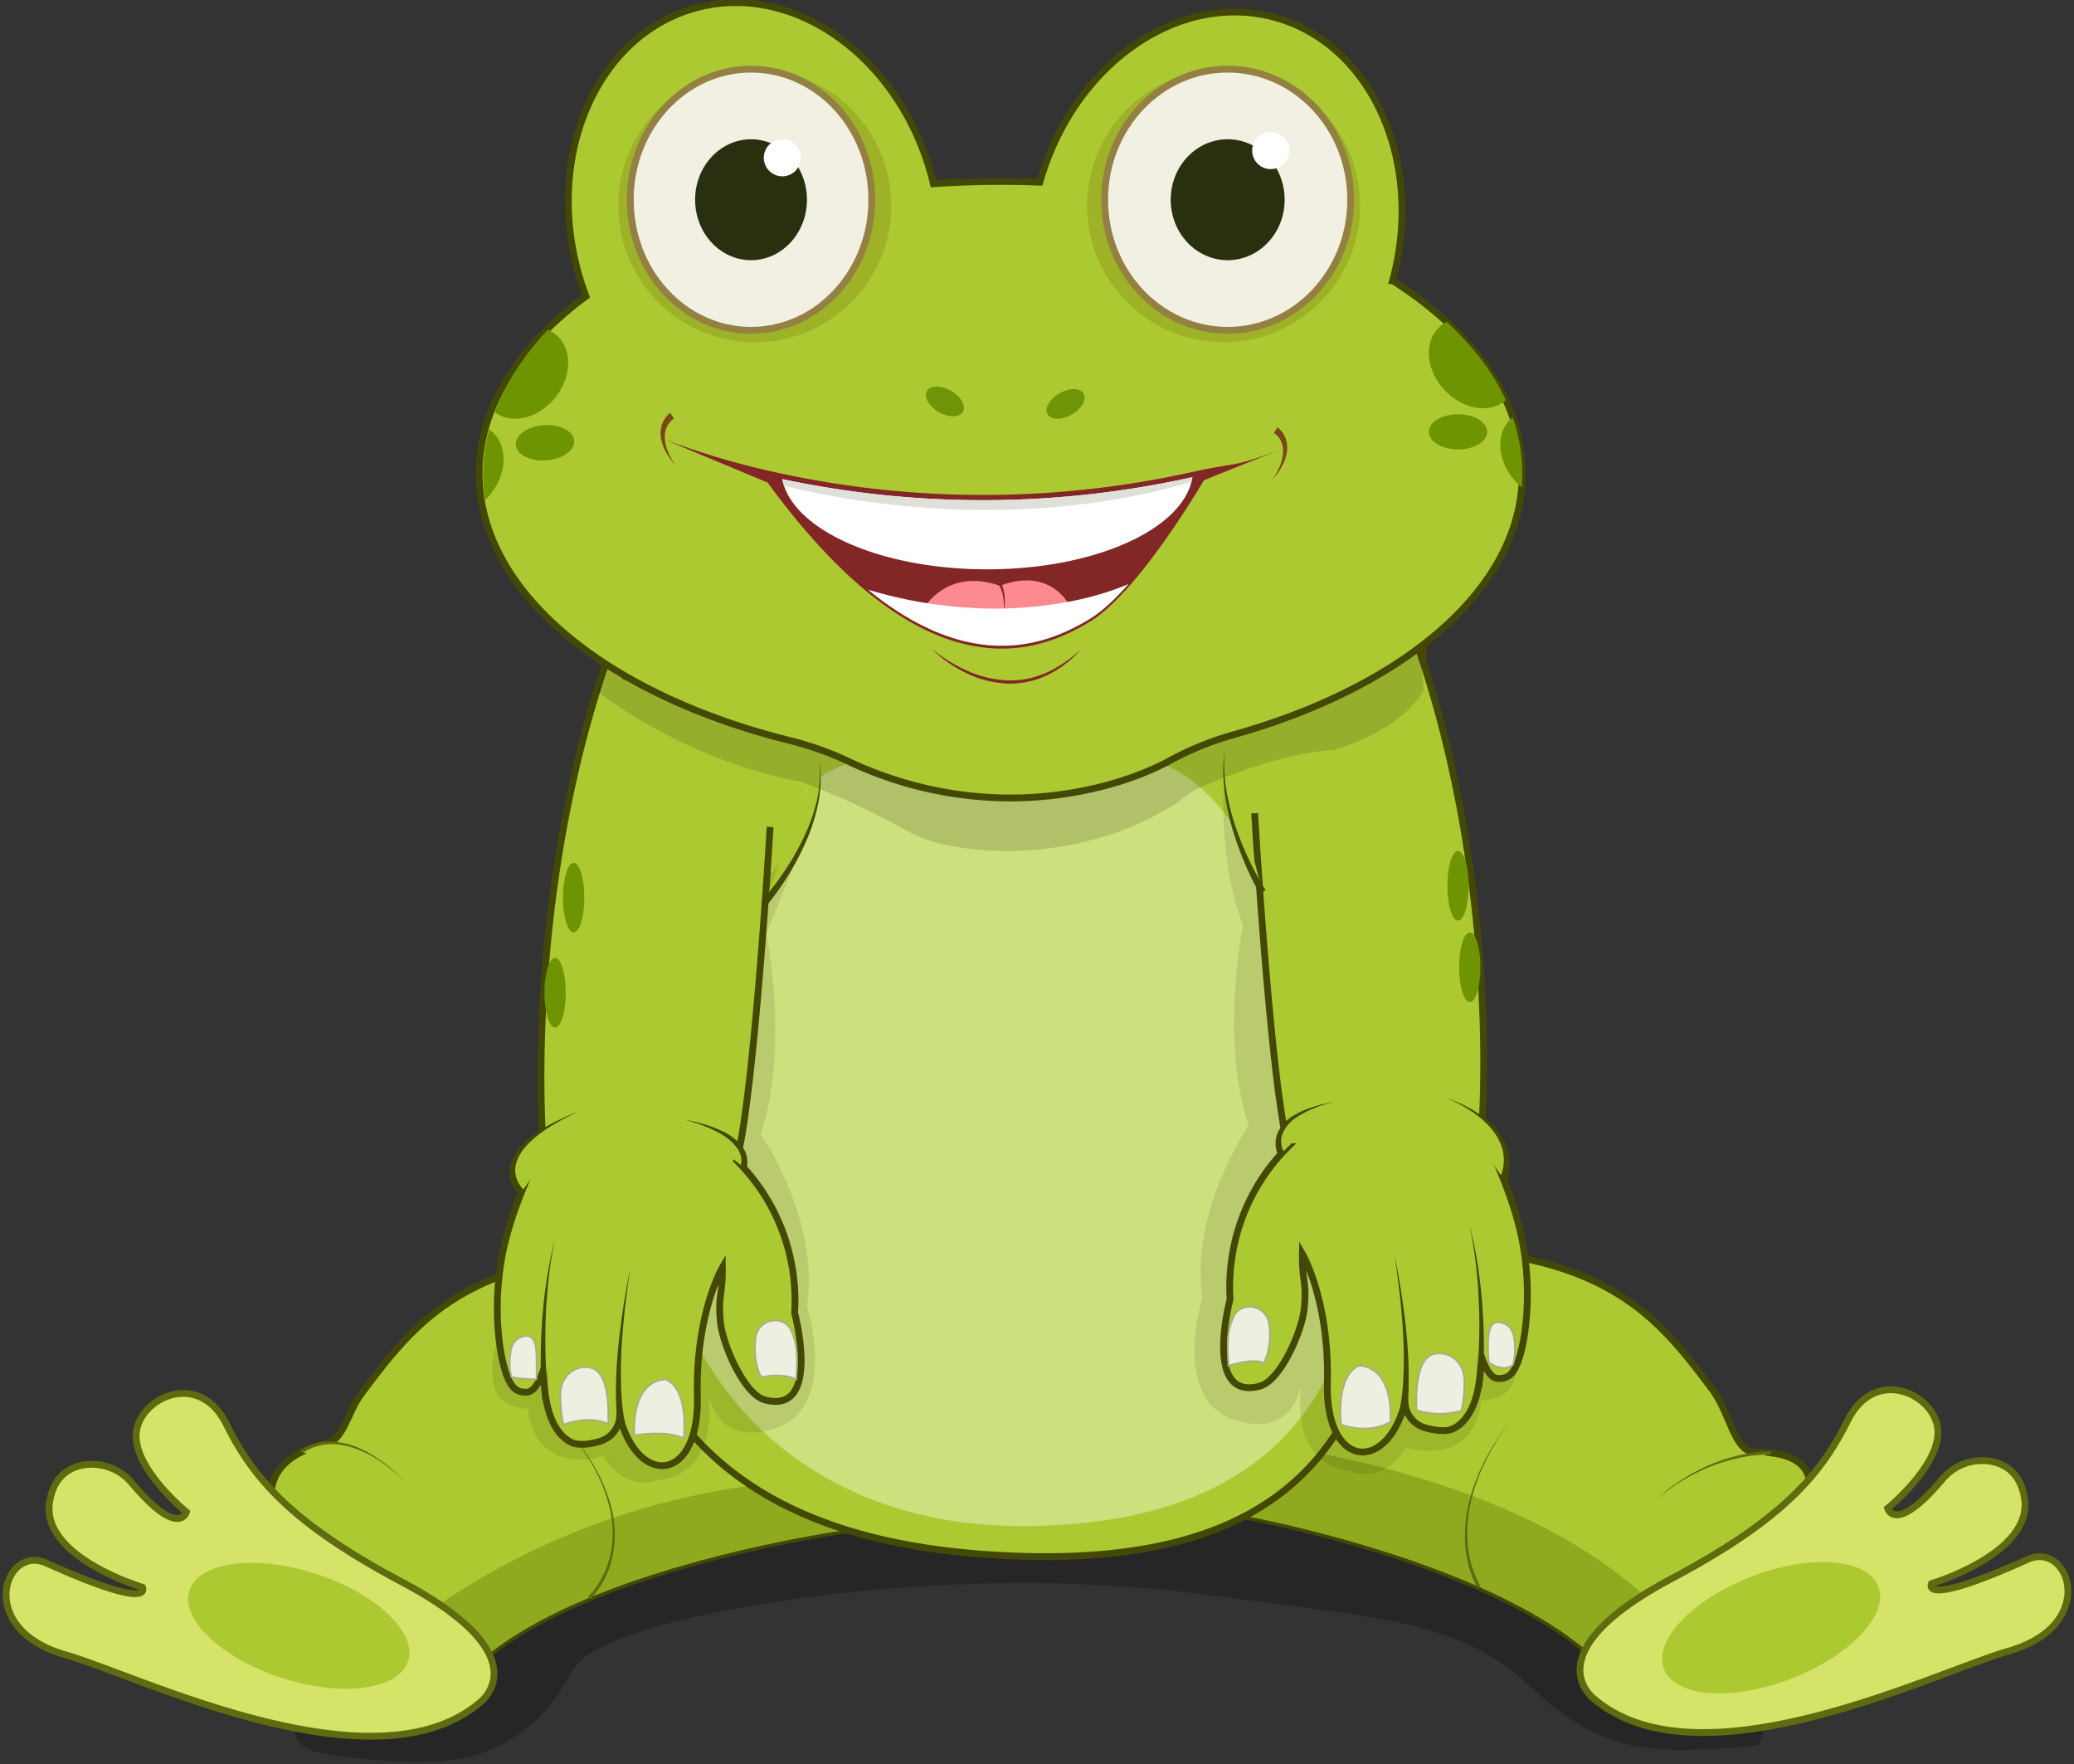 <svg xmlns="http://www.w3.org/2000/svg" width="609" height="518" viewBox="0 0 609 518">
  <rect x="0" y="0" width="609" height="518" fill="#333333" stroke="none"/>
  <defs>
    <style>
      .baaae35d-dc04-4c57-8f82-cf546bad37be {
        opacity: 0.25;
      }

      .ac451c5c-42bc-48f4-8289-33871ec83330, .bb08e84d-73f8-4794-8a3d-14f6c8788eac {
        fill: #acc932;
      }

      .ac451c5c-42bc-48f4-8289-33871ec83330, .b4b526d5-bb3b-4ab4-a4c5-a4033e3cb525 {
        stroke: #434905;
      }

      .a1713a5f-59a0-445f-902c-725780e826ba, .ac451c5c-42bc-48f4-8289-33871ec83330, .af580ba5-d68f-41d5-abfd-e44fbed98368, .b4b526d5-bb3b-4ab4-a4c5-a4033e3cb525, .ed0c90ed-54f4-4767-8097-dccb88ad0bef {
        stroke-miterlimit: 10;
      }

      .a1713a5f-59a0-445f-902c-725780e826ba, .ac451c5c-42bc-48f4-8289-33871ec83330, .af580ba5-d68f-41d5-abfd-e44fbed98368, .b4b526d5-bb3b-4ab4-a4c5-a4033e3cb525 {
        stroke-width: 2px;
      }

      .b1b82cd1-5d74-4f08-b6f9-d29bc27165b9 {
        fill: #8faa1f;
      }

      .a1713a5f-59a0-445f-902c-725780e826ba {
        fill: #d5e368;
        stroke: #5e6b0f;
      }

      .e9bde63b-f7b9-4f00-a8c4-864cc6a4a712 {
        fill: #5e6b0f;
      }

      .b4b526d5-bb3b-4ab4-a4c5-a4033e3cb525 {
        fill: none;
      }

      .b595f7ad-565a-4f96-88e1-eed225ffdad1 {
        fill: #cce07d;
      }

      .b4f60cc9-6e0f-41e2-9a58-212c87d29477, .bf82db2e-32bb-4a4b-a879-07d149385277 {
        fill: #282d08;
      }

      .b4f60cc9-6e0f-41e2-9a58-212c87d29477 {
        opacity: 0.11;
      }

      .a64afd8d-0e1a-4137-bb6f-675f2147de27 {
        fill: #434905;
      }

      .ed0c90ed-54f4-4767-8097-dccb88ad0bef {
        fill: #edefe1;
        stroke: #abad87;
        stroke-width: 0.5px;
      }

      .bf82db2e-32bb-4a4b-a879-07d149385277 {
        opacity: 0.17;
      }

      .bb82dc49-e229-4e7b-a448-c1d73a5c8883 {
        fill: #9eb228;
      }

      .af580ba5-d68f-41d5-abfd-e44fbed98368 {
        fill: #f2f0e2;
        stroke: #938042;
      }

      .a4446d9f-de0b-4be9-abd4-e3bf45475c37 {
        fill: #283010;
      }

      .a2fbd81c-ee69-4f79-8429-23407ba4bd89 {
        fill: #822626;
      }

      .ec3c318b-22b0-4957-8cc2-1ea40c3ce69b {
        fill: #fd8a91;
      }

      .efa14154-5a1a-435f-bd7e-22dbf47dcbd7 {
        fill: #fff;
      }

      .fb51988f-3043-4af1-be73-da923fcf738b {
        fill: #dfe0da;
      }

      .b2203cd0-e84e-4160-b2ed-9bccef1f6e0b {
        fill: #7a4715;
      }

      .bc3d66ed-b4a7-42d6-836a-5d52e6917a2e {
        fill: #6f9408;
      }

      .b99c0616-f634-4019-88bf-e71f8f760af3 {
        fill: #6e9401;
      }
    </style>
  </defs>
  <g id="af66a586-8151-467f-bdf7-8d71a807022b" data-name="Layer 3">
    <g>
      <path class="baaae35d-dc04-4c57-8f82-cf546bad37be" d="M93.63,514.67s32.59,5.81,48,0,21.61-15.54,26.49-24.32c4.29-7.72,26.34-14.62,55.42-19.42s79.29-9.65,131.7-2.6,73.48,7.49,94.66,27.31,36,19.5,66.48,16.8l16.26-44.11L405.42,434.26l-139.14-7.38-131.7,26.41S64.12,507.27,93.63,514.67Z"/>
      <g>
        <g>
          <g>
            <g>
              <path class="ac451c5c-42bc-48f4-8289-33871ec83330" d="M528.48,471.19,521,475.34c-1.52,9.48-9.33,14.54-18,17.21-12.59,3.85-27,2.69-27,2.69-25.16-34.83-110.38-50.14-110.38-50.14a70.69,70.69,0,0,1,4-21.41c12.89-36.59,51.95-57.38,51.95-57.38,50.35,2.6,64.71,19.45,81.27,41.71,5.28,7.1,6.41,18.27,12.39,18.27,29.62,0,9.52,25.82,9.52,25.82Z"/>
              <path class="b1b82cd1-5d74-4f08-b6f9-d29bc27165b9" d="M503,492.55c-12.59,3.85-27,2.69-27,2.69-25.16-34.83-110.38-50.14-110.38-50.14a70.69,70.69,0,0,1,4-21.41C403.16,428.42,461,441.62,492,477.86A137.31,137.31,0,0,1,503,492.55Z"/>
              <path class="a1713a5f-59a0-445f-902c-725780e826ba" d="M567.18,464.92s-3.87,7.37,28.2-7.1c12.23-5.52,21.1,19.26-5.53,26.91-21.71,6.24-90,40.18-121.37,14.38,0,0-19.52-13.36,22.4-35.66,31.7-16.87,43.49-29.91,51.6-46.29s25.81-7.76,26.54,2.67-14.74,23-14.74,23,2.2,7.88,15.94-8.41a15.3,15.3,0,0,1,15.13-5.24c4.12,1,8,3.81,9.11,10.7C597,456.07,567.18,464.92,567.18,464.92Z"/>
              <path class="e9bde63b-f7b9-4f00-a8c4-864cc6a4a712" d="M433.87,466.2a29.73,29.73,0,0,1-3.64-12.82,41.78,41.78,0,0,1,1.34-13.18l.91-3.19,1.19-3.09.6-1.55.73-1.49,1.46-3c1.06-1.93,2.25-3.79,3.38-5.68l3.85-5.37-3.75,5.44c-1.08,1.91-2.24,3.79-3.26,5.73l-1.4,3-.7,1.5-.56,1.54-1.13,3.09-.84,3.18a41,41,0,0,0-1.07,13,29.16,29.16,0,0,0,3.72,12.32Z"/>
            </g>
            <g>
              <path class="ac451c5c-42bc-48f4-8289-33871ec83330" d="M248.67,449.19s-90.46,12.3-115.62,47.13a86.82,86.82,0,0,1-23.62-1.77c-10-2.35-19.72-7.41-21.44-18.13l-7.47-4.15,3.73-19.08s-16.31-22.87,11.81-29.5c4.93-1.16,6-9.12,10.11-14.58,16.55-22.26,30.93-39.12,81.26-41.71,0,0,47.9,25.67,59,66.77A64.93,64.93,0,0,1,248.67,449.19Z"/>
              <path class="b1b82cd1-5d74-4f08-b6f9-d29bc27165b9" d="M248.67,449.19s-90.46,12.3-115.62,47.13a86.82,86.82,0,0,1-23.62-1.77l-3.26-4.86s50.2-53.81,140.25-55.52A64.93,64.93,0,0,1,248.67,449.19Z"/>
              <path class="a1713a5f-59a0-445f-902c-725780e826ba" d="M41.82,466s3.87,7.37-28.2-7.11c-12.23-5.52-21.1,19.27,5.53,26.92,21.71,6.23,90,40.18,121.37,14.37,0,0,19.52-13.36-22.4-35.66-31.7-16.87-43.49-29.9-51.6-46.28S40.71,410.48,40,420.92s14.74,23,14.74,23-2.2,7.88-15.94-8.42a15.31,15.31,0,0,0-15.13-5.23c-4.12,1-8,3.81-9.11,10.7C12,457.16,41.82,466,41.82,466Z"/>
              <path class="e9bde63b-f7b9-4f00-a8c4-864cc6a4a712" d="M172.66,468.75a22.24,22.24,0,0,0,4.09-5.6,26.05,26.05,0,0,0,2.44-6.56,30.9,30.9,0,0,0-.2-14,48.59,48.59,0,0,0-5.38-13.1,81.74,81.74,0,0,0-8.3-11.55,82.77,82.77,0,0,1,8.52,11.43,49.47,49.47,0,0,1,5.65,13.1,31.55,31.55,0,0,1,.44,14.27,27,27,0,0,1-2.39,6.81,23.43,23.43,0,0,1-4.2,5.93Z"/>
            </g>
            <g>
              <path class="bb08e84d-73f8-4794-8a3d-14f6c8788eac" d="M408.62,271c0,89.14,21.31,195-118.69,185.41-136.78-9.38-113.1-123-113.1-212.13S230.9,121.16,306.38,121.16c51,0,96.68,14.65,110,60.16C422.7,203.14,408.62,242.12,408.62,271Z"/>
              <path class="b4b526d5-bb3b-4ab4-a4c5-a4033e3cb525" d="M408.62,271c0,89.14,21.31,195-118.69,185.41-136.78-9.38-113.1-123-113.1-212.13S230.9,121.16,306.38,121.16c51,0,96.68,14.65,110,60.16C422.7,203.14,408.62,242.12,408.62,271Z"/>
            </g>
            <path class="b595f7ad-565a-4f96-88e1-eed225ffdad1" d="M397,338.54c7.21,45-3.84,109.51-97,109.5-76.32,0-111.39-60.24-104.89-105.34,6.79-47.14,27-72.57,37.71-90.45,5.48-9.15.46-19.07,6.55-23.21,18.93-12.86,40.05-5.81,59-5.81,23.58,0,43.31-10,63.8,19C373.65,258.6,388.43,285.22,397,338.54Z"/>
            <path class="b4f60cc9-6e0f-41e2-9a58-212c87d29477" d="M359.3,231.2S358,253.88,365,271.56c0,0-6.88,33.23,1.66,58.92,0,0-17.45,25.12-13.58,50.56,0,0-9.4,29.63,9.4,35.82s19.9-12.5,19.9-12.5-5.34,25.4,14.2,27.58c0,0,9.22,4.43,16.3-6.92,0,0,19.8,6.39,22.13-14,0,0,14.25,1.4,9.57-17.87s-73.84-131.24-73.84-131.24Z"/>
            <path class="b4f60cc9-6e0f-41e2-9a58-212c87d29477" d="M237.4,243.93s-5.29,12.46-12.36,30.14c0,0,6.88,33.23-1.66,58.92,0,0,17.45,25.12,13.58,50.56,0,0,9.4,29.62-9.4,35.82s-19.91-12.5-19.91-12.5,5.35,25.4-14.19,27.58c0,0-9.22,4.43-16.31-6.92,0,0-19.79,6.39-22.12-14,0,0-14.26,1.4-9.57-17.87S219.3,264.4,219.3,264.4Z"/>
            <g>
              <path class="ac451c5c-42bc-48f4-8289-33871ec83330" d="M226.13,242.79s-4.6,78.31-9.8,97.9a58,58,0,0,1,17,44.75s8,30-8.71,25.56c-6.21-1.65-12.47-16.43-13.08-22.91-.75-8.08.67-7.61.56-15.91,0,0-7.92,13.62-7.33,37.75.62,25.51-17.49,26.64-22.8,5.86a8.15,8.15,0,0,1-6.11,7.46c-1.58.48-5.71,1.42-8.16.18-9.06-4.6-7.94-21.86-7.94-21.86s-1.87,7-5,7.16c-3,.13-4.31-1.2-5.55-3.94-2.55-5.61-4.84-21.13-1.54-37.27,3.14-15.32,11.81-31.42,11.81-31.42s-5.91-70,18.52-141.7"/>
              <g>
                <path class="bb08e84d-73f8-4794-8a3d-14f6c8788eac" d="M182.41,417.1s-3-13.38,2.66-44.92"/>
                <path class="a64afd8d-0e1a-4137-bb6f-675f2147de27" d="M181.44,417.32a46.56,46.56,0,0,1-.54-5.78c-.06-1.9-.07-3.8,0-5.69.08-3.79.34-7.57.73-11.32s.9-7.5,1.46-11.23l.94-5.57,1.07-5.55-.82,5.59-.7,5.6c-.39,3.74-.76,7.48-1,11.23s-.32,7.51-.23,11.25c0,1.87.13,3.73.28,5.59a44.57,44.57,0,0,0,.74,5.44Z"/>
              </g>
              <g>
                <path class="bb08e84d-73f8-4794-8a3d-14f6c8788eac" d="M160.22,411s-2.88-23.71,2.78-47.42"/>
                <path class="a64afd8d-0e1a-4137-bb6f-675f2147de27" d="M159.23,411.12c-.35-4-.47-8-.46-12s.16-8,.46-12,.75-7.94,1.37-11.87,1.46-7.83,2.4-11.69c-.78,3.9-1.5,7.8-1.9,11.76s-.75,7.9-.87,11.86-.13,7.92,0,11.88.44,7.92.94,11.8Z"/>
              </g>
              <g>
                <path class="bb08e84d-73f8-4794-8a3d-14f6c8788eac" d="M218.33,342.7s4-9.19-17.38-14"/>
                <path class="a64afd8d-0e1a-4137-bb6f-675f2147de27" d="M217.41,342.3a4.5,4.5,0,0,0,.28-1.15l0-.66-.07-.66c0-.22-.11-.44-.16-.66a2.63,2.63,0,0,0-.22-.65l-.28-.64-.37-.6a14.35,14.35,0,0,0-4.29-4,34.44,34.44,0,0,0-5.49-2.68c-1.91-.77-3.9-1.33-5.88-1.92,2,.43,4.05.83,6,1.45a34.07,34.07,0,0,1,5.83,2.29,15.57,15.57,0,0,1,5,4,7.27,7.27,0,0,1,1.4,6.69Z"/>
              </g>
              <path class="ed0c90ed-54f4-4767-8097-dccb88ad0bef" d="M228.65,387.76l.55.15c2.28.69,3,2.1,3.77,4.37,1.09,3.13,1.24,5.93.83,12.71,0,0-4-2.16-10.23-.63,0,0-2.61-4.08-1.71-11.47A5.79,5.79,0,0,1,228.65,387.76Z"/>
              <path class="ed0c90ed-54f4-4767-8097-dccb88ad0bef" d="M178.62,413.65c-.19-5.19-1.25-11.15-5.15-12.1s-9.41,1.82-8.92,9.12c0,0,.15,5.34.95,7.56,0,0,7.27-2.9,13.13-.2Z"/>
              <path class="ed0c90ed-54f4-4767-8097-dccb88ad0bef" d="M149.92,397.15s.08-3.86,3.72-4.8,3.93,3.13,3.93,7.61c0,3.71,0,5,0,5a48,48,0,0,1-7.39-.63A17.09,17.09,0,0,1,149.92,397.15Z"/>
              <path class="ed0c90ed-54f4-4767-8097-dccb88ad0bef" d="M186.24,421.43s9.09-1.75,14.53.84c0,0,1.69-14.29-5.26-17.27C195.51,405,185.64,404.24,186.24,421.43Z"/>
              <g>
                <path class="bb08e84d-73f8-4794-8a3d-14f6c8788eac" d="M153.11,350s-12.41-11.32,16.79-23.7"/>
                <path class="a64afd8d-0e1a-4137-bb6f-675f2147de27" d="M152.44,350.74a10,10,0,0,1-2.38-4.1,9.28,9.28,0,0,1-.13-4.65,14.56,14.56,0,0,1,4.93-7.35,38.12,38.12,0,0,1,7.21-4.79,78.6,78.6,0,0,1,7.83-3.55,81.69,81.69,0,0,0-7.59,4,37.77,37.77,0,0,0-6.77,5.1c-2,1.95-3.7,4.29-4.14,6.91a7.51,7.51,0,0,0,.33,3.82,8.48,8.48,0,0,0,2.05,3.16Z"/>
              </g>
            </g>
            <g>
              <path class="ac451c5c-42bc-48f4-8289-33871ec83330" d="M368.41,238.76s4.6,78.31,9.79,97.91a58,58,0,0,0-17,44.74s-8,30,8.7,25.56c6.21-1.65,12.48-16.42,13.08-22.9.76-8.09-.66-7.62-.55-15.92,0,0,7.92,13.62,7.33,37.75-.63,25.51,17.49,26.65,22.8,5.86a8.16,8.16,0,0,0,6.1,7.47c1.59.48,5.71,1.42,8.16.17,9.07-4.6,7.95-21.85,7.95-21.85s1.86,7,5,7.15c2.95.13,4.31-1.2,5.55-3.93,2.54-5.62,4.84-21.14,1.53-37.28-3.13-15.31-11.81-31.42-11.81-31.42s5.92-70-18.51-141.69"/>
              <g>
                <path class="bb08e84d-73f8-4794-8a3d-14f6c8788eac" d="M412.13,413.07s3-13.38-2.66-44.92"/>
                <path class="a64afd8d-0e1a-4137-bb6f-675f2147de27" d="M411.15,412.85a44.3,44.3,0,0,0,.74-5.44c.14-1.85.24-3.72.28-5.59.09-3.74,0-7.5-.23-11.24s-.56-7.5-1-11.24l-.69-5.6-.82-5.59,1.07,5.55.94,5.57c.56,3.73,1.09,7.47,1.46,11.23s.65,7.53.73,11.32c0,1.9,0,3.79,0,5.7a44.52,44.52,0,0,1-.53,5.77Z"/>
              </g>
              <g>
                <path class="bb08e84d-73f8-4794-8a3d-14f6c8788eac" d="M434.32,407s2.88-23.71-2.78-47.42"/>
                <path class="a64afd8d-0e1a-4137-bb6f-675f2147de27" d="M433.33,406.85c.49-3.88.78-7.85.94-11.8s.17-7.92,0-11.88-.41-7.92-.87-11.86-1.12-7.86-1.9-11.76c.94,3.86,1.82,7.75,2.4,11.69s1.08,7.9,1.36,11.88.47,8,.47,12-.11,8-.46,12Z"/>
              </g>
              <g>
                <path class="bb08e84d-73f8-4794-8a3d-14f6c8788eac" d="M376.21,338.68s-6.11-10.33,15.3-15.17"/>
                <path class="a64afd8d-0e1a-4137-bb6f-675f2147de27" d="M375.35,339.19a8.05,8.05,0,0,1-.8-3.46,9.13,9.13,0,0,1,.16-1.73,10,10,0,0,1,.54-1.63,11.64,11.64,0,0,1,4.44-4.77,26.91,26.91,0,0,1,5.76-2.57c1-.28,2-.66,3-.85l3-.67-3,.91c-1,.27-1.94.72-2.9,1.08a26.09,26.09,0,0,0-5.38,2.92,10.42,10.42,0,0,0-3.6,4.51,5.78,5.78,0,0,0-.35,2.72,6.31,6.31,0,0,0,.77,2.52Z"/>
              </g>
              <path class="ed0c90ed-54f4-4767-8097-dccb88ad0bef" d="M365.89,383.74a5.54,5.54,0,0,0-.55.14c-2.29.7-3,2.11-3.77,4.38-1.1,3.12-1.24,5.92-.83,12.71,0,0,8.11-2.59,10.23-.64,0,0,2.61-4.08,1.71-11.46A5.79,5.79,0,0,0,365.89,383.74Z"/>
              <path class="ed0c90ed-54f4-4767-8097-dccb88ad0bef" d="M415.92,409.62c.18-5.18,1.25-11.15,5.15-12.1s9.41,1.83,8.91,9.12c0,0-.14,5.34-.94,7.56a23.1,23.1,0,0,1-13.13-.2Z"/>
              <path class="ed0c90ed-54f4-4767-8097-dccb88ad0bef" d="M444.62,393.13s-.09-3.87-3.73-4.81-4,3.14-3.93,7.61.3,4.16.3,4.16,4.11,2.94,7,.59A18.55,18.55,0,0,0,444.62,393.13Z"/>
              <path class="ed0c90ed-54f4-4767-8097-dccb88ad0bef" d="M408.3,417.4s-5.58,3.92-14.53.85c0,0-1.69-14.3,5.26-17.28C399,401,408.9,400.21,408.3,417.4Z"/>
              <g>
                <path class="bb08e84d-73f8-4794-8a3d-14f6c8788eac" d="M441.43,346s7.09-14-16.79-23.71"/>
                <path class="a64afd8d-0e1a-4137-bb6f-675f2147de27" d="M440.54,345.53a11.33,11.33,0,0,0,.95-3.54l.08-.95,0-1a13.36,13.36,0,0,0-.23-1.89,15.1,15.1,0,0,0-3.53-6.86,24.94,24.94,0,0,0-2.8-2.83c-.5-.44-1.06-.81-1.59-1.22s-1.05-.84-1.63-1.18c-1.16-.68-2.29-1.42-3.48-2.05l-3.64-1.79,3.75,1.57c1.24.55,2.41,1.23,3.63,1.85.61.31,1.15.73,1.73,1.09s1.16.73,1.7,1.14a26.77,26.77,0,0,1,3.08,2.75,16.4,16.4,0,0,1,4.23,7.18,13.77,13.77,0,0,1,.4,2.11l.09,1.08,0,1.08a12.61,12.61,0,0,1-.91,4.31Z"/>
              </g>
            </g>
            <ellipse class="bb08e84d-73f8-4794-8a3d-14f6c8788eac" cx="520.09" cy="477.86" rx="33.73" ry="16.08" transform="translate(-136.9 218.6) rotate(-21.04)"/>
            <ellipse class="bb08e84d-73f8-4794-8a3d-14f6c8788eac" cx="87.71" cy="477.37" rx="16.08" ry="33.73" transform="translate(-393.53 414.32) rotate(-72.13)"/>
            <g>
              <path class="bb08e84d-73f8-4794-8a3d-14f6c8788eac" d="M224.67,264.77s19.05-21.47,15.79-41.68"/>
              <path class="a64afd8d-0e1a-4137-bb6f-675f2147de27" d="M223.93,264.1a79.73,79.73,0,0,0,6.86-9,75.71,75.71,0,0,0,5.54-9.92A51.45,51.45,0,0,0,240,234.44a41.2,41.2,0,0,0,.74-5.65,34,34,0,0,0-.24-5.7,34,34,0,0,1,.49,5.71,40.79,40.79,0,0,1-.5,5.73,52.13,52.13,0,0,1-3.2,11.07,75.91,75.91,0,0,1-5.19,10.31,80.82,80.82,0,0,1-6.64,9.52Z"/>
            </g>
            <g>
              <path class="bb08e84d-73f8-4794-8a3d-14f6c8788eac" d="M370.78,261.89s-13.53-21.47-11.22-41.68"/>
              <path class="a64afd8d-0e1a-4137-bb6f-675f2147de27" d="M369.93,262.42a85.69,85.69,0,0,1-4.84-10A89.78,89.78,0,0,1,361.5,242a70.09,70.09,0,0,1-2.05-10.83,51.56,51.56,0,0,1,.11-11,51,51,0,0,0,.39,10.91,68.91,68.91,0,0,0,2.51,10.6,91.7,91.7,0,0,0,4,10.12,87.1,87.1,0,0,0,5.16,9.52Z"/>
            </g>
            <path class="bf82db2e-32bb-4a4b-a879-07d149385277" d="M175.27,202.79s24.48,20.11,60,26.75a219.18,219.18,0,0,1,31.07,14.39c15.48,8.83,56.72,9.82,83.82-11.63,0,0,22.27-10.91,41.38-12.09,0,0,18.92-4.92,26.48-17.42l-1.65-21.47-231.27-.78Z"/>
            <g>
              <g>
                <path class="ac451c5c-42bc-48f4-8289-33871ec83330" d="M447,139c0,1.37,0,2.73-.18,4.08-2.65,31.77-36.23,59-84.29,72.54a91.15,91.15,0,0,0-19.09,7.73c-10.16,5.55-27.11,10.93-46.83,10.93a111.58,111.58,0,0,1-46.54-10.31,92.57,92.57,0,0,0-18-6.53C178.27,204.11,140.7,174,140.7,139c0-19.54,11.69-37.54,31.36-52-.87-2.32-1.67-4.71-2.34-7.17-9.58-34.95,5.88-69.64,34.52-77.48s59.63,14.12,69.2,49.07c.23.84.44,1.7.64,2.54q9.72-.69,19.78-.7,5.79,0,11.48.23c9.8-34.53,40.54-56.16,69-48.37s44,42.4,34.58,77.27a113,113,0,0,1,15.91,12.11c7.67,7.06,13.57,14.78,17.35,23a53.15,53.15,0,0,1,2,5h0A49.72,49.72,0,0,1,447,139Z"/>
                <circle class="bb82dc49-e229-4e7b-a448-c1d73a5c8883" cx="221.64" cy="60.39" r="40.09"/>
                <circle class="bb82dc49-e229-4e7b-a448-c1d73a5c8883" cx="359.3" cy="60.39" r="40.09"/>
                <g>
                  <ellipse class="af580ba5-d68f-41d5-abfd-e44fbed98368" cx="220.53" cy="58.64" rx="35.46" ry="38.34"/>
                  <ellipse class="a4446d9f-de0b-4be9-abd4-e3bf45475c37" cx="220.53" cy="58.64" rx="16.42" ry="17.75"/>
                </g>
                <g>
                  <ellipse class="af580ba5-d68f-41d5-abfd-e44fbed98368" cx="360.49" cy="58.64" rx="36.12" ry="38.34"/>
                  <ellipse class="a4446d9f-de0b-4be9-abd4-e3bf45475c37" cx="360.49" cy="58.64" rx="16.73" ry="17.75"/>
                </g>
                <path class="a2fbd81c-ee69-4f79-8429-23407ba4bd89" d="M375.87,132l-22.36,9s-10.72,18.41-22.14,31.31c-3.89,4.38-7.83,8.13-11.43,10.27-11,6.59-33.48,17.17-65.06-8.62-9.09-7.43-18.94-17.87-29.49-32.29L195.05,129a236.67,236.67,0,0,0,34.67,10.1,283.06,283.06,0,0,0,120.41-.53C363.75,135.51,361.53,137.52,375.87,132Z"/>
                <g>
                  <path class="ec3c318b-22b0-4957-8cc2-1ea40c3ce69b" d="M271.43,178.39s6.71-11.88,22.28-6.38c0,0,13.84-6.53,21,6.77C314.69,178.78,295.56,200.85,271.43,178.39Z"/>
                  <path class="a2fbd81c-ee69-4f79-8429-23407ba4bd89" d="M292.88,170a3.42,3.42,0,0,1,1,1.13,6.69,6.69,0,0,1,.57,1.25,11.92,11.92,0,0,1,.54,2.6,24.5,24.5,0,0,1-.16,5.21c0-.87,0-1.73,0-2.59a19.37,19.37,0,0,0-.31-2.54,10.63,10.63,0,0,0-.74-2.4,5.4,5.4,0,0,0-.6-1.05,2.7,2.7,0,0,0-.75-.71Z"/>
                </g>
                <path class="efa14154-5a1a-435f-bd7e-22dbf47dcbd7" d="M350.13,140.09a14.11,14.11,0,0,1-.29,1.41c-3.71,14.46-29.14,25.65-60,25.65-30,0-54.89-10.6-59.61-24.49a16.17,16.17,0,0,1-.55-2A283.38,283.38,0,0,0,350.13,140.09Z"/>
                <path class="efa14154-5a1a-435f-bd7e-22dbf47dcbd7" d="M331.37,171.48c-3.89,4.38-7.83,8.12-11.43,10.27-11,6.59-33.48,17.17-65.06-8.62a131.26,131.26,0,0,0,36.83,5.55C306.88,178.68,320.75,176,331.37,171.48Z"/>
                <path class="fb51988f-3043-4af1-be73-da923fcf738b" d="M350.13,140.09a14.11,14.11,0,0,1-.29,1.41c-51.75,15.15-101.7,5.57-119.57,1.16a16.17,16.17,0,0,1-.55-2A283.38,283.38,0,0,0,350.13,140.09Z"/>
                <path class="b2203cd0-e84e-4160-b2ed-9bccef1f6e0b" d="M197.9,122.93a5.29,5.29,0,0,0-1.26,1.11,5.64,5.64,0,0,0-.93,1.53,7.29,7.29,0,0,0-.45,3.7,12,12,0,0,0,.39,1.93c.2.63.43,1.26.69,1.88s.57,1.22.9,1.82l1.06,1.74L197,135c-.4-.55-.75-1.14-1.14-1.72s-.65-1.22-.95-1.86a12.13,12.13,0,0,1-.66-2,8.48,8.48,0,0,1,0-4.36,7.78,7.78,0,0,1,.94-2.08,6.83,6.83,0,0,1,1.62-1.76Z"/>
                <path class="b2203cd0-e84e-4160-b2ed-9bccef1f6e0b" d="M375.12,125.46a6.83,6.83,0,0,1,1.62,1.76,7.48,7.48,0,0,1,.94,2.08,8.48,8.48,0,0,1,0,4.36,12.13,12.13,0,0,1-.66,2c-.29.64-.61,1.26-.95,1.86s-.74,1.17-1.14,1.72l-1.27,1.62,1.06-1.75c.33-.59.6-1.22.9-1.82s.49-1.25.69-1.88a12,12,0,0,0,.39-1.93,7.19,7.19,0,0,0-.45-3.7,5.8,5.8,0,0,0-.93-1.53,5.52,5.52,0,0,0-1.26-1.11Z"/>
              </g>
              <ellipse class="bc3d66ed-b4a7-42d6-836a-5d52e6917a2e" cx="311.65" cy="118.12" rx="6.08" ry="3.59" transform="matrix(0.87, -0.5, 0.5, 0.87, -17.31, 171.65)"/>
              <ellipse class="bc3d66ed-b4a7-42d6-836a-5d52e6917a2e" cx="276.99" cy="118.95" rx="3.59" ry="6.08" transform="matrix(0.5, -0.87, 0.87, 0.5, 35.48, 299.36)"/>
            </g>
            <g>
              <path class="b99c0616-f634-4019-88bf-e71f8f760af3" d="M442.17,117.48c-4.68,4.1-12.73,2.76-18.1-3.06S418,100.26,422.67,96a9.37,9.37,0,0,1,2.15-1.48C432.49,101.55,438.39,109.27,442.17,117.48Z"/>
              <path class="b99c0616-f634-4019-88bf-e71f8f760af3" d="M447,139c0,1.37,0,2.73-.18,4.08a17.2,17.2,0,0,1-1.76-1.67c-5.44-5.9-6.06-14.16-1.4-18.45a5.27,5.27,0,0,1,.51-.43A49.72,49.72,0,0,1,447,139Z"/>
              <ellipse class="b99c0616-f634-4019-88bf-e71f8f760af3" cx="428.13" cy="126.78" rx="8.57" ry="5.17"/>
            </g>
            <g>
              <path class="b99c0616-f634-4019-88bf-e71f8f760af3" d="M145.28,121c5,3.76,12.9,1.84,17.83-4.36s5-14.56,0-18.51a9.48,9.48,0,0,0-2.25-1.32C153.77,104.38,148.45,112.51,145.28,121Z"/>
              <path class="b99c0616-f634-4019-88bf-e71f8f760af3" d="M142,142.74c.1,1.37.25,2.72.48,4.06a17.51,17.51,0,0,0,1.63-1.79c5-6.28,5-14.57.06-18.51-.17-.14-.36-.27-.54-.39A49.66,49.66,0,0,0,142,142.74Z"/>
              <ellipse class="b99c0616-f634-4019-88bf-e71f8f760af3" cx="159.96" cy="129.22" rx="8.57" ry="5.17" transform="matrix(1, -0.07, 0.07, 1, -8.97, 11.98)"/>
            </g>
            <ellipse class="b99c0616-f634-4019-88bf-e71f8f760af3" cx="168.44" cy="263.54" rx="3.13" ry="10.23"/>
            <ellipse class="b99c0616-f634-4019-88bf-e71f8f760af3" cx="163" cy="291.46" rx="3.13" ry="10.23"/>
            <ellipse class="b99c0616-f634-4019-88bf-e71f8f760af3" cx="428.13" cy="260.06" rx="3.13" ry="10.23"/>
            <ellipse class="b99c0616-f634-4019-88bf-e71f8f760af3" cx="431.58" cy="284" rx="3.13" ry="10.23"/>
          </g>
          <path class="a2fbd81c-ee69-4f79-8429-23407ba4bd89" d="M273.5,190.38a42.2,42.2,0,0,0,5,3.62,41,41,0,0,0,5.44,2.88,31.46,31.46,0,0,0,11.82,2.86,26.25,26.25,0,0,0,6.06-.49,29.07,29.07,0,0,0,5.79-1.9,39.33,39.33,0,0,0,10.11-7c-.71.75-1.41,1.52-2.16,2.23s-1.51,1.44-2.35,2.06l-1.25.94c-.42.32-.87.58-1.3.87a30.48,30.48,0,0,1-2.72,1.57,25.88,25.88,0,0,1-5.94,2.09,27,27,0,0,1-6.28.59,30.79,30.79,0,0,1-12.1-3.15A36.9,36.9,0,0,1,273.5,190.38Z"/>
          <circle class="efa14154-5a1a-435f-bd7e-22dbf47dcbd7" cx="373.12" cy="44.21" r="5.44"/>
          <circle class="efa14154-5a1a-435f-bd7e-22dbf47dcbd7" cx="229.72" cy="46.32" r="5.44"/>
        </g>
        <g>
          <path class="bb08e84d-73f8-4794-8a3d-14f6c8788eac" d="M520.09,426.57s-18.31-.87-35.06,14.87"/>
          <path class="e9bde63b-f7b9-4f00-a8c4-864cc6a4a712" d="M520.07,427.07a40.71,40.71,0,0,0-9.55,1,50.85,50.85,0,0,0-9.22,2.9,54,54,0,0,0-8.57,4.53c-1.39.83-2.65,1.85-4,2.8s-2.48,2.09-3.73,3.12c1.22-1.06,2.38-2.2,3.65-3.22s2.54-2,3.92-2.91a53.7,53.7,0,0,1,8.5-4.78,51.37,51.37,0,0,1,9.26-3.17,41.25,41.25,0,0,1,9.75-1.29Z"/>
        </g>
        <g>
          <path class="bb08e84d-73f8-4794-8a3d-14f6c8788eac" d="M88.57,426.29s11.62-10.06,30.79,9"/>
          <path class="e9bde63b-f7b9-4f00-a8c4-864cc6a4a712" d="M88.24,425.91a12.67,12.67,0,0,1,4.07-2,17.83,17.83,0,0,1,4.4-.67,21,21,0,0,1,8.58,1.85,31.16,31.16,0,0,1,3.92,2c1.24.77,2.44,1.6,3.63,2.44s2.28,1.81,3.36,2.78l3.16,3-3.24-2.91c-1.11-.93-2.29-1.78-3.43-2.67s-2.42-1.59-3.66-2.32a33.93,33.93,0,0,0-3.92-1.82A20.51,20.51,0,0,0,96.74,424a16.76,16.76,0,0,0-4.17.76,11.88,11.88,0,0,0-3.68,1.89Z"/>
        </g>
      </g>
    </g>
  </g>
</svg>
